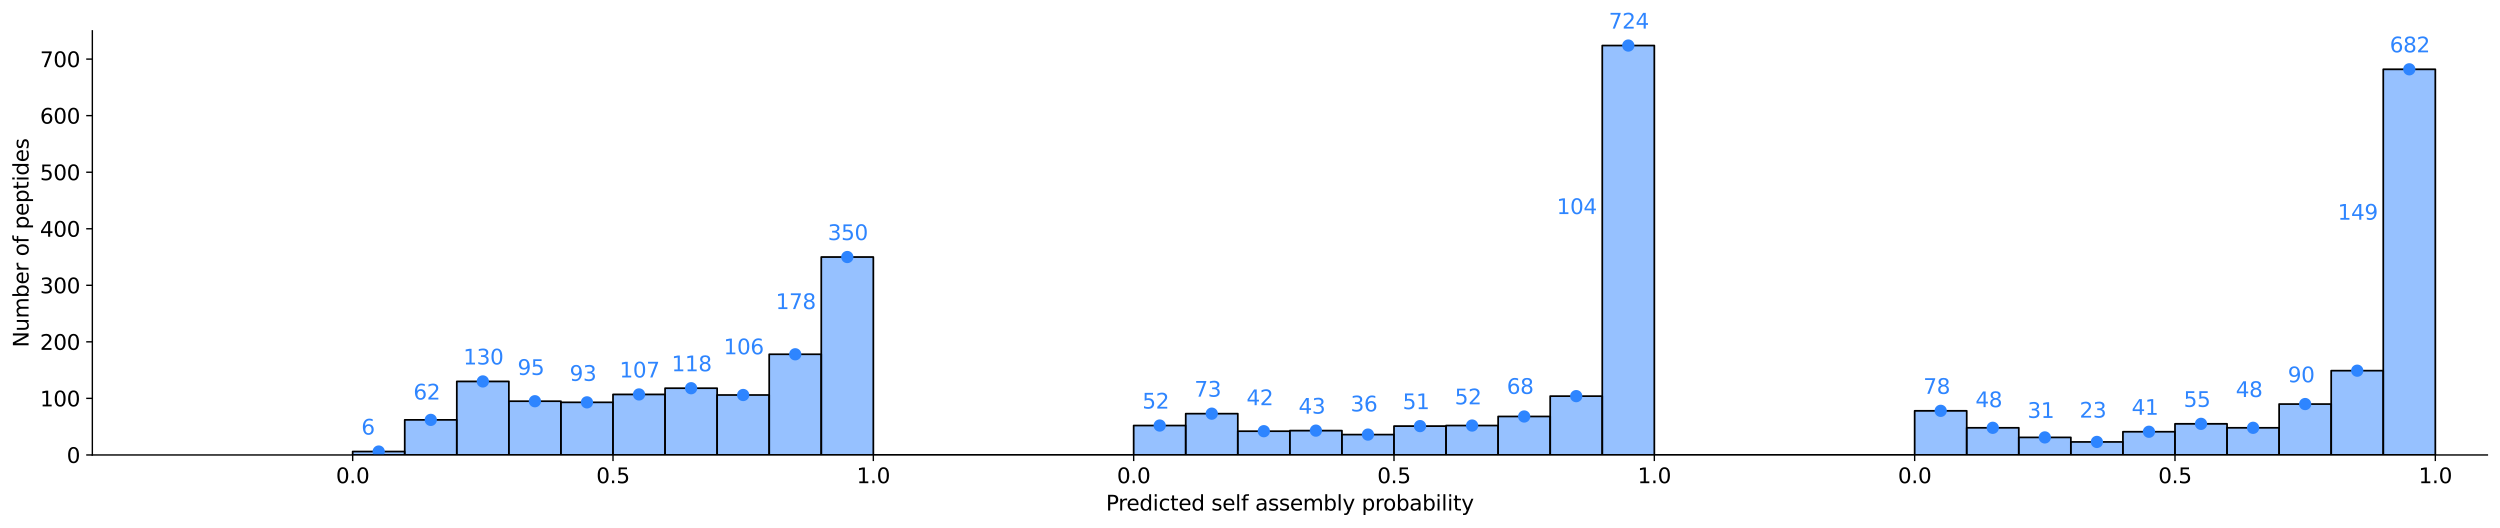 <?xml version="1.0" encoding="utf-8" standalone="no"?>
<!DOCTYPE svg PUBLIC "-//W3C//DTD SVG 1.1//EN"
  "http://www.w3.org/Graphics/SVG/1.1/DTD/svg11.dtd">
<svg xmlns:xlink="http://www.w3.org/1999/xlink" width="1427.269pt" height="301.157pt" viewBox="0 0 1427.269 301.157" xmlns="http://www.w3.org/2000/svg" version="1.1">
 <defs>
  <style type="text/css">*{stroke-linejoin: round; stroke-linecap: butt}</style>
 </defs>
 <g id="figure_1">
  <g id="patch_1">
   <path d="M 0 301.157 
L 1427.269 301.157 
L 1427.269 0 
L 0 0 
z
" style="fill: #ffffff"/>
  </g>
  <g id="axes_1">
   <g id="patch_2">
    <path d="M 52.719 259.729 
L 1420.069 259.729 
L 1420.069 17.609 
L 52.719 17.609 
z
" style="fill: #ffffff"/>
   </g>
   <g id="patch_3">
    <path d="M 201.344 259.729 
L 231.069 259.729 
L 231.069 259.729 
L 201.344 259.729 
z
" clip-path="url(#pc1482aad16)" style="fill: #2e85ff; fill-opacity: 0.5; stroke: #000000; stroke-linejoin: miter"/>
   </g>
   <g id="patch_4">
    <path d="M 231.069 259.729 
L 260.794 259.729 
L 260.794 259.729 
L 231.069 259.729 
z
" clip-path="url(#pc1482aad16)" style="fill: #2e85ff; fill-opacity: 0.5; stroke: #000000; stroke-linejoin: miter"/>
   </g>
   <g id="patch_5">
    <path d="M 260.794 259.729 
L 290.519 259.729 
L 290.519 259.729 
L 260.794 259.729 
z
" clip-path="url(#pc1482aad16)" style="fill: #2e85ff; fill-opacity: 0.5; stroke: #000000; stroke-linejoin: miter"/>
   </g>
   <g id="patch_6">
    <path d="M 290.519 259.729 
L 320.244 259.729 
L 320.244 259.729 
L 290.519 259.729 
z
" clip-path="url(#pc1482aad16)" style="fill: #2e85ff; fill-opacity: 0.5; stroke: #000000; stroke-linejoin: miter"/>
   </g>
   <g id="patch_7">
    <path d="M 320.244 259.729 
L 349.969 259.729 
L 349.969 259.729 
L 320.244 259.729 
z
" clip-path="url(#pc1482aad16)" style="fill: #2e85ff; fill-opacity: 0.5; stroke: #000000; stroke-linejoin: miter"/>
   </g>
   <g id="patch_8">
    <path d="M 349.969 259.729 
L 379.694 259.729 
L 379.694 259.729 
L 349.969 259.729 
z
" clip-path="url(#pc1482aad16)" style="fill: #2e85ff; fill-opacity: 0.5; stroke: #000000; stroke-linejoin: miter"/>
   </g>
   <g id="patch_9">
    <path d="M 379.694 259.729 
L 409.419 259.729 
L 409.419 259.729 
L 379.694 259.729 
z
" clip-path="url(#pc1482aad16)" style="fill: #2e85ff; fill-opacity: 0.5; stroke: #000000; stroke-linejoin: miter"/>
   </g>
   <g id="patch_10">
    <path d="M 409.419 259.729 
L 439.144 259.729 
L 439.144 259.729 
L 409.419 259.729 
z
" clip-path="url(#pc1482aad16)" style="fill: #2e85ff; fill-opacity: 0.5; stroke: #000000; stroke-linejoin: miter"/>
   </g>
   <g id="patch_11">
    <path d="M 439.144 259.729 
L 468.869 259.729 
L 468.869 259.729 
L 439.144 259.729 
z
" clip-path="url(#pc1482aad16)" style="fill: #2e85ff; fill-opacity: 0.5; stroke: #000000; stroke-linejoin: miter"/>
   </g>
   <g id="patch_12">
    <path d="M 468.869 259.729 
L 498.594 259.729 
L 498.594 259.729 
L 468.869 259.729 
z
" clip-path="url(#pc1482aad16)" style="fill: #2e85ff; fill-opacity: 0.5; stroke: #000000; stroke-linejoin: miter"/>
   </g>
   <g id="patch_13">
    <path d="M 498.594 259.729 
L 647.219 259.729 
L 647.219 259.729 
L 498.594 259.729 
z
" clip-path="url(#pc1482aad16)" style="fill: #2e85ff; fill-opacity: 0.5; stroke: #000000; stroke-linejoin: miter"/>
   </g>
   <g id="patch_14">
    <path d="M 647.219 259.729 
L 676.944 259.729 
L 676.944 259.729 
L 647.219 259.729 
z
" clip-path="url(#pc1482aad16)" style="fill: #2e85ff; fill-opacity: 0.5; stroke: #000000; stroke-linejoin: miter"/>
   </g>
   <g id="patch_15">
    <path d="M 676.944 259.729 
L 706.669 259.729 
L 706.669 259.729 
L 676.944 259.729 
z
" clip-path="url(#pc1482aad16)" style="fill: #2e85ff; fill-opacity: 0.5; stroke: #000000; stroke-linejoin: miter"/>
   </g>
   <g id="patch_16">
    <path d="M 706.669 259.729 
L 736.394 259.729 
L 736.394 259.729 
L 706.669 259.729 
z
" clip-path="url(#pc1482aad16)" style="fill: #2e85ff; fill-opacity: 0.5; stroke: #000000; stroke-linejoin: miter"/>
   </g>
   <g id="patch_17">
    <path d="M 736.394 259.729 
L 766.119 259.729 
L 766.119 259.729 
L 736.394 259.729 
z
" clip-path="url(#pc1482aad16)" style="fill: #2e85ff; fill-opacity: 0.5; stroke: #000000; stroke-linejoin: miter"/>
   </g>
   <g id="patch_18">
    <path d="M 766.119 259.729 
L 795.844 259.729 
L 795.844 259.729 
L 766.119 259.729 
z
" clip-path="url(#pc1482aad16)" style="fill: #2e85ff; fill-opacity: 0.5; stroke: #000000; stroke-linejoin: miter"/>
   </g>
   <g id="patch_19">
    <path d="M 795.844 259.729 
L 825.569 259.729 
L 825.569 259.729 
L 795.844 259.729 
z
" clip-path="url(#pc1482aad16)" style="fill: #2e85ff; fill-opacity: 0.5; stroke: #000000; stroke-linejoin: miter"/>
   </g>
   <g id="patch_20">
    <path d="M 825.569 259.729 
L 855.294 259.729 
L 855.294 259.729 
L 825.569 259.729 
z
" clip-path="url(#pc1482aad16)" style="fill: #2e85ff; fill-opacity: 0.5; stroke: #000000; stroke-linejoin: miter"/>
   </g>
   <g id="patch_21">
    <path d="M 855.294 259.729 
L 885.019 259.729 
L 885.019 259.729 
L 855.294 259.729 
z
" clip-path="url(#pc1482aad16)" style="fill: #2e85ff; fill-opacity: 0.5; stroke: #000000; stroke-linejoin: miter"/>
   </g>
   <g id="patch_22">
    <path d="M 885.019 259.729 
L 914.744 259.729 
L 914.744 259.729 
L 885.019 259.729 
z
" clip-path="url(#pc1482aad16)" style="fill: #2e85ff; fill-opacity: 0.5; stroke: #000000; stroke-linejoin: miter"/>
   </g>
   <g id="patch_23">
    <path d="M 914.744 259.729 
L 944.469 259.729 
L 944.469 259.729 
L 914.744 259.729 
z
" clip-path="url(#pc1482aad16)" style="fill: #2e85ff; fill-opacity: 0.5; stroke: #000000; stroke-linejoin: miter"/>
   </g>
   <g id="patch_24">
    <path d="M 944.469 259.729 
L 1093.094 259.729 
L 1093.094 259.729 
L 944.469 259.729 
z
" clip-path="url(#pc1482aad16)" style="fill: #2e85ff; fill-opacity: 0.5; stroke: #000000; stroke-linejoin: miter"/>
   </g>
   <g id="patch_25">
    <path d="M 1093.094 259.729 
L 1122.819 259.729 
L 1122.819 234.549 
L 1093.094 234.549 
z
" clip-path="url(#pc1482aad16)" style="fill: #2e85ff; fill-opacity: 0.5; stroke: #000000; stroke-linejoin: miter"/>
   </g>
   <g id="patch_26">
    <path d="M 1122.819 259.729 
L 1152.544 259.729 
L 1152.544 244.234 
L 1122.819 244.234 
z
" clip-path="url(#pc1482aad16)" style="fill: #2e85ff; fill-opacity: 0.5; stroke: #000000; stroke-linejoin: miter"/>
   </g>
   <g id="patch_27">
    <path d="M 1152.544 259.729 
L 1182.269 259.729 
L 1182.269 249.722 
L 1152.544 249.722 
z
" clip-path="url(#pc1482aad16)" style="fill: #2e85ff; fill-opacity: 0.5; stroke: #000000; stroke-linejoin: miter"/>
   </g>
   <g id="patch_28">
    <path d="M 1182.269 259.729 
L 1211.994 259.729 
L 1211.994 252.304 
L 1182.269 252.304 
z
" clip-path="url(#pc1482aad16)" style="fill: #2e85ff; fill-opacity: 0.5; stroke: #000000; stroke-linejoin: miter"/>
   </g>
   <g id="patch_29">
    <path d="M 1211.994 259.729 
L 1241.719 259.729 
L 1241.719 246.494 
L 1211.994 246.494 
z
" clip-path="url(#pc1482aad16)" style="fill: #2e85ff; fill-opacity: 0.5; stroke: #000000; stroke-linejoin: miter"/>
   </g>
   <g id="patch_30">
    <path d="M 1241.719 259.729 
L 1271.444 259.729 
L 1271.444 241.974 
L 1241.719 241.974 
z
" clip-path="url(#pc1482aad16)" style="fill: #2e85ff; fill-opacity: 0.5; stroke: #000000; stroke-linejoin: miter"/>
   </g>
   <g id="patch_31">
    <path d="M 1271.444 259.729 
L 1301.169 259.729 
L 1301.169 244.234 
L 1271.444 244.234 
z
" clip-path="url(#pc1482aad16)" style="fill: #2e85ff; fill-opacity: 0.5; stroke: #000000; stroke-linejoin: miter"/>
   </g>
   <g id="patch_32">
    <path d="M 1301.169 259.729 
L 1330.894 259.729 
L 1330.894 230.675 
L 1301.169 230.675 
z
" clip-path="url(#pc1482aad16)" style="fill: #2e85ff; fill-opacity: 0.5; stroke: #000000; stroke-linejoin: miter"/>
   </g>
   <g id="patch_33">
    <path d="M 1330.894 259.729 
L 1360.619 259.729 
L 1360.619 211.628 
L 1330.894 211.628 
z
" clip-path="url(#pc1482aad16)" style="fill: #2e85ff; fill-opacity: 0.5; stroke: #000000; stroke-linejoin: miter"/>
   </g>
   <g id="patch_34">
    <path d="M 1360.619 259.729 
L 1390.344 259.729 
L 1390.344 39.562 
L 1360.619 39.562 
z
" clip-path="url(#pc1482aad16)" style="fill: #2e85ff; fill-opacity: 0.5; stroke: #000000; stroke-linejoin: miter"/>
   </g>
   <g id="patch_35">
    <path d="M 201.344 259.729 
L 231.069 259.729 
L 231.069 259.729 
L 201.344 259.729 
z
" clip-path="url(#pc1482aad16)" style="fill: #2e85ff; fill-opacity: 0.5; stroke: #000000; stroke-linejoin: miter"/>
   </g>
   <g id="patch_36">
    <path d="M 231.069 259.729 
L 260.794 259.729 
L 260.794 259.729 
L 231.069 259.729 
z
" clip-path="url(#pc1482aad16)" style="fill: #2e85ff; fill-opacity: 0.5; stroke: #000000; stroke-linejoin: miter"/>
   </g>
   <g id="patch_37">
    <path d="M 260.794 259.729 
L 290.519 259.729 
L 290.519 259.729 
L 260.794 259.729 
z
" clip-path="url(#pc1482aad16)" style="fill: #2e85ff; fill-opacity: 0.5; stroke: #000000; stroke-linejoin: miter"/>
   </g>
   <g id="patch_38">
    <path d="M 290.519 259.729 
L 320.244 259.729 
L 320.244 259.729 
L 290.519 259.729 
z
" clip-path="url(#pc1482aad16)" style="fill: #2e85ff; fill-opacity: 0.5; stroke: #000000; stroke-linejoin: miter"/>
   </g>
   <g id="patch_39">
    <path d="M 320.244 259.729 
L 349.969 259.729 
L 349.969 259.729 
L 320.244 259.729 
z
" clip-path="url(#pc1482aad16)" style="fill: #2e85ff; fill-opacity: 0.5; stroke: #000000; stroke-linejoin: miter"/>
   </g>
   <g id="patch_40">
    <path d="M 349.969 259.729 
L 379.694 259.729 
L 379.694 259.729 
L 349.969 259.729 
z
" clip-path="url(#pc1482aad16)" style="fill: #2e85ff; fill-opacity: 0.5; stroke: #000000; stroke-linejoin: miter"/>
   </g>
   <g id="patch_41">
    <path d="M 379.694 259.729 
L 409.419 259.729 
L 409.419 259.729 
L 379.694 259.729 
z
" clip-path="url(#pc1482aad16)" style="fill: #2e85ff; fill-opacity: 0.5; stroke: #000000; stroke-linejoin: miter"/>
   </g>
   <g id="patch_42">
    <path d="M 409.419 259.729 
L 439.144 259.729 
L 439.144 259.729 
L 409.419 259.729 
z
" clip-path="url(#pc1482aad16)" style="fill: #2e85ff; fill-opacity: 0.5; stroke: #000000; stroke-linejoin: miter"/>
   </g>
   <g id="patch_43">
    <path d="M 439.144 259.729 
L 468.869 259.729 
L 468.869 259.729 
L 439.144 259.729 
z
" clip-path="url(#pc1482aad16)" style="fill: #2e85ff; fill-opacity: 0.5; stroke: #000000; stroke-linejoin: miter"/>
   </g>
   <g id="patch_44">
    <path d="M 468.869 259.729 
L 498.594 259.729 
L 498.594 259.729 
L 468.869 259.729 
z
" clip-path="url(#pc1482aad16)" style="fill: #2e85ff; fill-opacity: 0.5; stroke: #000000; stroke-linejoin: miter"/>
   </g>
   <g id="patch_45">
    <path d="M 498.594 259.729 
L 647.219 259.729 
L 647.219 259.729 
L 498.594 259.729 
z
" clip-path="url(#pc1482aad16)" style="fill: #2e85ff; fill-opacity: 0.5; stroke: #000000; stroke-linejoin: miter"/>
   </g>
   <g id="patch_46">
    <path d="M 647.219 259.729 
L 676.944 259.729 
L 676.944 242.942 
L 647.219 242.942 
z
" clip-path="url(#pc1482aad16)" style="fill: #2e85ff; fill-opacity: 0.5; stroke: #000000; stroke-linejoin: miter"/>
   </g>
   <g id="patch_47">
    <path d="M 676.944 259.729 
L 706.669 259.729 
L 706.669 236.163 
L 676.944 236.163 
z
" clip-path="url(#pc1482aad16)" style="fill: #2e85ff; fill-opacity: 0.5; stroke: #000000; stroke-linejoin: miter"/>
   </g>
   <g id="patch_48">
    <path d="M 706.669 259.729 
L 736.394 259.729 
L 736.394 246.171 
L 706.669 246.171 
z
" clip-path="url(#pc1482aad16)" style="fill: #2e85ff; fill-opacity: 0.5; stroke: #000000; stroke-linejoin: miter"/>
   </g>
   <g id="patch_49">
    <path d="M 736.394 259.729 
L 766.119 259.729 
L 766.119 245.848 
L 736.394 245.848 
z
" clip-path="url(#pc1482aad16)" style="fill: #2e85ff; fill-opacity: 0.5; stroke: #000000; stroke-linejoin: miter"/>
   </g>
   <g id="patch_50">
    <path d="M 766.119 259.729 
L 795.844 259.729 
L 795.844 248.108 
L 766.119 248.108 
z
" clip-path="url(#pc1482aad16)" style="fill: #2e85ff; fill-opacity: 0.5; stroke: #000000; stroke-linejoin: miter"/>
   </g>
   <g id="patch_51">
    <path d="M 795.844 259.729 
L 825.569 259.729 
L 825.569 243.265 
L 795.844 243.265 
z
" clip-path="url(#pc1482aad16)" style="fill: #2e85ff; fill-opacity: 0.5; stroke: #000000; stroke-linejoin: miter"/>
   </g>
   <g id="patch_52">
    <path d="M 825.569 259.729 
L 855.294 259.729 
L 855.294 242.942 
L 825.569 242.942 
z
" clip-path="url(#pc1482aad16)" style="fill: #2e85ff; fill-opacity: 0.5; stroke: #000000; stroke-linejoin: miter"/>
   </g>
   <g id="patch_53">
    <path d="M 855.294 259.729 
L 885.019 259.729 
L 885.019 237.777 
L 855.294 237.777 
z
" clip-path="url(#pc1482aad16)" style="fill: #2e85ff; fill-opacity: 0.5; stroke: #000000; stroke-linejoin: miter"/>
   </g>
   <g id="patch_54">
    <path d="M 885.019 259.729 
L 914.744 259.729 
L 914.744 226.155 
L 885.019 226.155 
z
" clip-path="url(#pc1482aad16)" style="fill: #2e85ff; fill-opacity: 0.5; stroke: #000000; stroke-linejoin: miter"/>
   </g>
   <g id="patch_55">
    <path d="M 914.744 259.729 
L 944.469 259.729 
L 944.469 26.003 
L 914.744 26.003 
z
" clip-path="url(#pc1482aad16)" style="fill: #2e85ff; fill-opacity: 0.5; stroke: #000000; stroke-linejoin: miter"/>
   </g>
   <g id="patch_56">
    <path d="M 944.469 259.729 
L 1093.094 259.729 
L 1093.094 259.729 
L 944.469 259.729 
z
" clip-path="url(#pc1482aad16)" style="fill: #2e85ff; fill-opacity: 0.5; stroke: #000000; stroke-linejoin: miter"/>
   </g>
   <g id="patch_57">
    <path d="M 1093.094 259.729 
L 1122.819 259.729 
L 1122.819 259.729 
L 1093.094 259.729 
z
" clip-path="url(#pc1482aad16)" style="fill: #2e85ff; fill-opacity: 0.5; stroke: #000000; stroke-linejoin: miter"/>
   </g>
   <g id="patch_58">
    <path d="M 1122.819 259.729 
L 1152.544 259.729 
L 1152.544 259.729 
L 1122.819 259.729 
z
" clip-path="url(#pc1482aad16)" style="fill: #2e85ff; fill-opacity: 0.5; stroke: #000000; stroke-linejoin: miter"/>
   </g>
   <g id="patch_59">
    <path d="M 1152.544 259.729 
L 1182.269 259.729 
L 1182.269 259.729 
L 1152.544 259.729 
z
" clip-path="url(#pc1482aad16)" style="fill: #2e85ff; fill-opacity: 0.5; stroke: #000000; stroke-linejoin: miter"/>
   </g>
   <g id="patch_60">
    <path d="M 1182.269 259.729 
L 1211.994 259.729 
L 1211.994 259.729 
L 1182.269 259.729 
z
" clip-path="url(#pc1482aad16)" style="fill: #2e85ff; fill-opacity: 0.5; stroke: #000000; stroke-linejoin: miter"/>
   </g>
   <g id="patch_61">
    <path d="M 1211.994 259.729 
L 1241.719 259.729 
L 1241.719 259.729 
L 1211.994 259.729 
z
" clip-path="url(#pc1482aad16)" style="fill: #2e85ff; fill-opacity: 0.5; stroke: #000000; stroke-linejoin: miter"/>
   </g>
   <g id="patch_62">
    <path d="M 1241.719 259.729 
L 1271.444 259.729 
L 1271.444 259.729 
L 1241.719 259.729 
z
" clip-path="url(#pc1482aad16)" style="fill: #2e85ff; fill-opacity: 0.5; stroke: #000000; stroke-linejoin: miter"/>
   </g>
   <g id="patch_63">
    <path d="M 1271.444 259.729 
L 1301.169 259.729 
L 1301.169 259.729 
L 1271.444 259.729 
z
" clip-path="url(#pc1482aad16)" style="fill: #2e85ff; fill-opacity: 0.5; stroke: #000000; stroke-linejoin: miter"/>
   </g>
   <g id="patch_64">
    <path d="M 1301.169 259.729 
L 1330.894 259.729 
L 1330.894 259.729 
L 1301.169 259.729 
z
" clip-path="url(#pc1482aad16)" style="fill: #2e85ff; fill-opacity: 0.5; stroke: #000000; stroke-linejoin: miter"/>
   </g>
   <g id="patch_65">
    <path d="M 1330.894 259.729 
L 1360.619 259.729 
L 1360.619 259.729 
L 1330.894 259.729 
z
" clip-path="url(#pc1482aad16)" style="fill: #2e85ff; fill-opacity: 0.5; stroke: #000000; stroke-linejoin: miter"/>
   </g>
   <g id="patch_66">
    <path d="M 1360.619 259.729 
L 1390.344 259.729 
L 1390.344 259.729 
L 1360.619 259.729 
z
" clip-path="url(#pc1482aad16)" style="fill: #2e85ff; fill-opacity: 0.5; stroke: #000000; stroke-linejoin: miter"/>
   </g>
   <g id="patch_67">
    <path d="M 201.344 259.729 
L 231.069 259.729 
L 231.069 257.792 
L 201.344 257.792 
z
" clip-path="url(#pc1482aad16)" style="fill: #2e85ff; fill-opacity: 0.5; stroke: #000000; stroke-linejoin: miter"/>
   </g>
   <g id="patch_68">
    <path d="M 231.069 259.729 
L 260.794 259.729 
L 260.794 239.714 
L 231.069 239.714 
z
" clip-path="url(#pc1482aad16)" style="fill: #2e85ff; fill-opacity: 0.5; stroke: #000000; stroke-linejoin: miter"/>
   </g>
   <g id="patch_69">
    <path d="M 260.794 259.729 
L 290.519 259.729 
L 290.519 217.762 
L 260.794 217.762 
z
" clip-path="url(#pc1482aad16)" style="fill: #2e85ff; fill-opacity: 0.5; stroke: #000000; stroke-linejoin: miter"/>
   </g>
   <g id="patch_70">
    <path d="M 290.519 259.729 
L 320.244 259.729 
L 320.244 229.061 
L 290.519 229.061 
z
" clip-path="url(#pc1482aad16)" style="fill: #2e85ff; fill-opacity: 0.5; stroke: #000000; stroke-linejoin: miter"/>
   </g>
   <g id="patch_71">
    <path d="M 320.244 259.729 
L 349.969 259.729 
L 349.969 229.707 
L 320.244 229.707 
z
" clip-path="url(#pc1482aad16)" style="fill: #2e85ff; fill-opacity: 0.5; stroke: #000000; stroke-linejoin: miter"/>
   </g>
   <g id="patch_72">
    <path d="M 349.969 259.729 
L 379.694 259.729 
L 379.694 225.187 
L 349.969 225.187 
z
" clip-path="url(#pc1482aad16)" style="fill: #2e85ff; fill-opacity: 0.5; stroke: #000000; stroke-linejoin: miter"/>
   </g>
   <g id="patch_73">
    <path d="M 379.694 259.729 
L 409.419 259.729 
L 409.419 221.636 
L 379.694 221.636 
z
" clip-path="url(#pc1482aad16)" style="fill: #2e85ff; fill-opacity: 0.5; stroke: #000000; stroke-linejoin: miter"/>
   </g>
   <g id="patch_74">
    <path d="M 409.419 259.729 
L 439.144 259.729 
L 439.144 225.51 
L 409.419 225.51 
z
" clip-path="url(#pc1482aad16)" style="fill: #2e85ff; fill-opacity: 0.5; stroke: #000000; stroke-linejoin: miter"/>
   </g>
   <g id="patch_75">
    <path d="M 439.144 259.729 
L 468.869 259.729 
L 468.869 202.266 
L 439.144 202.266 
z
" clip-path="url(#pc1482aad16)" style="fill: #2e85ff; fill-opacity: 0.5; stroke: #000000; stroke-linejoin: miter"/>
   </g>
   <g id="patch_76">
    <path d="M 468.869 259.729 
L 498.594 259.729 
L 498.594 146.74 
L 468.869 146.74 
z
" clip-path="url(#pc1482aad16)" style="fill: #2e85ff; fill-opacity: 0.5; stroke: #000000; stroke-linejoin: miter"/>
   </g>
   <g id="patch_77">
    <path d="M 498.594 259.729 
L 647.219 259.729 
L 647.219 259.729 
L 498.594 259.729 
z
" clip-path="url(#pc1482aad16)" style="fill: #2e85ff; fill-opacity: 0.5; stroke: #000000; stroke-linejoin: miter"/>
   </g>
   <g id="patch_78">
    <path d="M 647.219 259.729 
L 676.944 259.729 
L 676.944 259.729 
L 647.219 259.729 
z
" clip-path="url(#pc1482aad16)" style="fill: #2e85ff; fill-opacity: 0.5; stroke: #000000; stroke-linejoin: miter"/>
   </g>
   <g id="patch_79">
    <path d="M 676.944 259.729 
L 706.669 259.729 
L 706.669 259.729 
L 676.944 259.729 
z
" clip-path="url(#pc1482aad16)" style="fill: #2e85ff; fill-opacity: 0.5; stroke: #000000; stroke-linejoin: miter"/>
   </g>
   <g id="patch_80">
    <path d="M 706.669 259.729 
L 736.394 259.729 
L 736.394 259.729 
L 706.669 259.729 
z
" clip-path="url(#pc1482aad16)" style="fill: #2e85ff; fill-opacity: 0.5; stroke: #000000; stroke-linejoin: miter"/>
   </g>
   <g id="patch_81">
    <path d="M 736.394 259.729 
L 766.119 259.729 
L 766.119 259.729 
L 736.394 259.729 
z
" clip-path="url(#pc1482aad16)" style="fill: #2e85ff; fill-opacity: 0.5; stroke: #000000; stroke-linejoin: miter"/>
   </g>
   <g id="patch_82">
    <path d="M 766.119 259.729 
L 795.844 259.729 
L 795.844 259.729 
L 766.119 259.729 
z
" clip-path="url(#pc1482aad16)" style="fill: #2e85ff; fill-opacity: 0.5; stroke: #000000; stroke-linejoin: miter"/>
   </g>
   <g id="patch_83">
    <path d="M 795.844 259.729 
L 825.569 259.729 
L 825.569 259.729 
L 795.844 259.729 
z
" clip-path="url(#pc1482aad16)" style="fill: #2e85ff; fill-opacity: 0.5; stroke: #000000; stroke-linejoin: miter"/>
   </g>
   <g id="patch_84">
    <path d="M 825.569 259.729 
L 855.294 259.729 
L 855.294 259.729 
L 825.569 259.729 
z
" clip-path="url(#pc1482aad16)" style="fill: #2e85ff; fill-opacity: 0.5; stroke: #000000; stroke-linejoin: miter"/>
   </g>
   <g id="patch_85">
    <path d="M 855.294 259.729 
L 885.019 259.729 
L 885.019 259.729 
L 855.294 259.729 
z
" clip-path="url(#pc1482aad16)" style="fill: #2e85ff; fill-opacity: 0.5; stroke: #000000; stroke-linejoin: miter"/>
   </g>
   <g id="patch_86">
    <path d="M 885.019 259.729 
L 914.744 259.729 
L 914.744 259.729 
L 885.019 259.729 
z
" clip-path="url(#pc1482aad16)" style="fill: #2e85ff; fill-opacity: 0.5; stroke: #000000; stroke-linejoin: miter"/>
   </g>
   <g id="patch_87">
    <path d="M 914.744 259.729 
L 944.469 259.729 
L 944.469 259.729 
L 914.744 259.729 
z
" clip-path="url(#pc1482aad16)" style="fill: #2e85ff; fill-opacity: 0.5; stroke: #000000; stroke-linejoin: miter"/>
   </g>
   <g id="patch_88">
    <path d="M 944.469 259.729 
L 1093.094 259.729 
L 1093.094 259.729 
L 944.469 259.729 
z
" clip-path="url(#pc1482aad16)" style="fill: #2e85ff; fill-opacity: 0.5; stroke: #000000; stroke-linejoin: miter"/>
   </g>
   <g id="patch_89">
    <path d="M 1093.094 259.729 
L 1122.819 259.729 
L 1122.819 259.729 
L 1093.094 259.729 
z
" clip-path="url(#pc1482aad16)" style="fill: #2e85ff; fill-opacity: 0.5; stroke: #000000; stroke-linejoin: miter"/>
   </g>
   <g id="patch_90">
    <path d="M 1122.819 259.729 
L 1152.544 259.729 
L 1152.544 259.729 
L 1122.819 259.729 
z
" clip-path="url(#pc1482aad16)" style="fill: #2e85ff; fill-opacity: 0.5; stroke: #000000; stroke-linejoin: miter"/>
   </g>
   <g id="patch_91">
    <path d="M 1152.544 259.729 
L 1182.269 259.729 
L 1182.269 259.729 
L 1152.544 259.729 
z
" clip-path="url(#pc1482aad16)" style="fill: #2e85ff; fill-opacity: 0.5; stroke: #000000; stroke-linejoin: miter"/>
   </g>
   <g id="patch_92">
    <path d="M 1182.269 259.729 
L 1211.994 259.729 
L 1211.994 259.729 
L 1182.269 259.729 
z
" clip-path="url(#pc1482aad16)" style="fill: #2e85ff; fill-opacity: 0.5; stroke: #000000; stroke-linejoin: miter"/>
   </g>
   <g id="patch_93">
    <path d="M 1211.994 259.729 
L 1241.719 259.729 
L 1241.719 259.729 
L 1211.994 259.729 
z
" clip-path="url(#pc1482aad16)" style="fill: #2e85ff; fill-opacity: 0.5; stroke: #000000; stroke-linejoin: miter"/>
   </g>
   <g id="patch_94">
    <path d="M 1241.719 259.729 
L 1271.444 259.729 
L 1271.444 259.729 
L 1241.719 259.729 
z
" clip-path="url(#pc1482aad16)" style="fill: #2e85ff; fill-opacity: 0.5; stroke: #000000; stroke-linejoin: miter"/>
   </g>
   <g id="patch_95">
    <path d="M 1271.444 259.729 
L 1301.169 259.729 
L 1301.169 259.729 
L 1271.444 259.729 
z
" clip-path="url(#pc1482aad16)" style="fill: #2e85ff; fill-opacity: 0.5; stroke: #000000; stroke-linejoin: miter"/>
   </g>
   <g id="patch_96">
    <path d="M 1301.169 259.729 
L 1330.894 259.729 
L 1330.894 259.729 
L 1301.169 259.729 
z
" clip-path="url(#pc1482aad16)" style="fill: #2e85ff; fill-opacity: 0.5; stroke: #000000; stroke-linejoin: miter"/>
   </g>
   <g id="patch_97">
    <path d="M 1330.894 259.729 
L 1360.619 259.729 
L 1360.619 259.729 
L 1330.894 259.729 
z
" clip-path="url(#pc1482aad16)" style="fill: #2e85ff; fill-opacity: 0.5; stroke: #000000; stroke-linejoin: miter"/>
   </g>
   <g id="patch_98">
    <path d="M 1360.619 259.729 
L 1390.344 259.729 
L 1390.344 259.729 
L 1360.619 259.729 
z
" clip-path="url(#pc1482aad16)" style="fill: #2e85ff; fill-opacity: 0.5; stroke: #000000; stroke-linejoin: miter"/>
   </g>
   <g id="PathCollection_1">
    <defs>
     <path id="m44f73bc71f" d="M 0 3 
C 0.796 3 1.559 2.684 2.121 2.121 
C 2.684 1.559 3 0.796 3 0 
C 3 -0.796 2.684 -1.559 2.121 -2.121 
C 1.559 -2.684 0.796 -3 0 -3 
C -0.796 -3 -1.559 -2.684 -2.121 -2.121 
C -2.684 -1.559 -3 -0.796 -3 0 
C -3 0.796 -2.684 1.559 -2.121 2.121 
C -1.559 2.684 -0.796 3 0 3 
z
" style="stroke: #2e85ff"/>
    </defs>
    <g clip-path="url(#pc1482aad16)">
     <use xlink:href="#m44f73bc71f" x="216.206" y="257.792" style="fill: #2e85ff; stroke: #2e85ff"/>
     <use xlink:href="#m44f73bc71f" x="245.931" y="239.714" style="fill: #2e85ff; stroke: #2e85ff"/>
     <use xlink:href="#m44f73bc71f" x="275.656" y="217.762" style="fill: #2e85ff; stroke: #2e85ff"/>
     <use xlink:href="#m44f73bc71f" x="305.381" y="229.061" style="fill: #2e85ff; stroke: #2e85ff"/>
     <use xlink:href="#m44f73bc71f" x="335.106" y="229.707" style="fill: #2e85ff; stroke: #2e85ff"/>
     <use xlink:href="#m44f73bc71f" x="364.831" y="225.187" style="fill: #2e85ff; stroke: #2e85ff"/>
     <use xlink:href="#m44f73bc71f" x="394.556" y="221.636" style="fill: #2e85ff; stroke: #2e85ff"/>
     <use xlink:href="#m44f73bc71f" x="424.281" y="225.51" style="fill: #2e85ff; stroke: #2e85ff"/>
     <use xlink:href="#m44f73bc71f" x="454.006" y="202.266" style="fill: #2e85ff; stroke: #2e85ff"/>
     <use xlink:href="#m44f73bc71f" x="483.731" y="146.74" style="fill: #2e85ff; stroke: #2e85ff"/>
    </g>
   </g>
   <g id="PathCollection_2">
    <g clip-path="url(#pc1482aad16)">
     <use xlink:href="#m44f73bc71f" x="662.081" y="242.942" style="fill: #2e85ff; stroke: #2e85ff"/>
     <use xlink:href="#m44f73bc71f" x="691.806" y="236.163" style="fill: #2e85ff; stroke: #2e85ff"/>
     <use xlink:href="#m44f73bc71f" x="721.531" y="246.171" style="fill: #2e85ff; stroke: #2e85ff"/>
     <use xlink:href="#m44f73bc71f" x="751.256" y="245.848" style="fill: #2e85ff; stroke: #2e85ff"/>
     <use xlink:href="#m44f73bc71f" x="780.981" y="248.108" style="fill: #2e85ff; stroke: #2e85ff"/>
     <use xlink:href="#m44f73bc71f" x="810.706" y="243.265" style="fill: #2e85ff; stroke: #2e85ff"/>
     <use xlink:href="#m44f73bc71f" x="840.431" y="242.942" style="fill: #2e85ff; stroke: #2e85ff"/>
     <use xlink:href="#m44f73bc71f" x="870.156" y="237.777" style="fill: #2e85ff; stroke: #2e85ff"/>
     <use xlink:href="#m44f73bc71f" x="899.881" y="226.155" style="fill: #2e85ff; stroke: #2e85ff"/>
     <use xlink:href="#m44f73bc71f" x="929.606" y="26.003" style="fill: #2e85ff; stroke: #2e85ff"/>
    </g>
   </g>
   <g id="PathCollection_3">
    <g clip-path="url(#pc1482aad16)">
     <use xlink:href="#m44f73bc71f" x="1107.956" y="234.549" style="fill: #2e85ff; stroke: #2e85ff"/>
     <use xlink:href="#m44f73bc71f" x="1137.681" y="244.234" style="fill: #2e85ff; stroke: #2e85ff"/>
     <use xlink:href="#m44f73bc71f" x="1167.406" y="249.722" style="fill: #2e85ff; stroke: #2e85ff"/>
     <use xlink:href="#m44f73bc71f" x="1197.131" y="252.304" style="fill: #2e85ff; stroke: #2e85ff"/>
     <use xlink:href="#m44f73bc71f" x="1226.856" y="246.494" style="fill: #2e85ff; stroke: #2e85ff"/>
     <use xlink:href="#m44f73bc71f" x="1256.581" y="241.974" style="fill: #2e85ff; stroke: #2e85ff"/>
     <use xlink:href="#m44f73bc71f" x="1286.306" y="244.234" style="fill: #2e85ff; stroke: #2e85ff"/>
     <use xlink:href="#m44f73bc71f" x="1316.031" y="230.675" style="fill: #2e85ff; stroke: #2e85ff"/>
     <use xlink:href="#m44f73bc71f" x="1345.756" y="211.628" style="fill: #2e85ff; stroke: #2e85ff"/>
     <use xlink:href="#m44f73bc71f" x="1375.481" y="39.562" style="fill: #2e85ff; stroke: #2e85ff"/>
    </g>
   </g>
   <g id="matplotlib.axis_1">
    <g id="xtick_1">
     <g id="line2d_1">
      <defs>
       <path id="ma8ba136b78" d="M 0 0 
L 0 3.5 
" style="stroke: #000000; stroke-width: 0.8"/>
      </defs>
      <g>
       <use xlink:href="#ma8ba136b78" x="201.344" y="259.729" style="stroke: #000000; stroke-width: 0.8"/>
      </g>
     </g>
     <g id="text_1">
      <!-- 0.0 -->
      <g transform="translate(191.802 275.848) scale(0.12 -0.12)">
       <defs>
        <path id="DejaVuSans-30" d="M 2034 4250 
Q 1547 4250 1301 3770 
Q 1056 3291 1056 2328 
Q 1056 1369 1301 889 
Q 1547 409 2034 409 
Q 2525 409 2770 889 
Q 3016 1369 3016 2328 
Q 3016 3291 2770 3770 
Q 2525 4250 2034 4250 
z
M 2034 4750 
Q 2819 4750 3233 4129 
Q 3647 3509 3647 2328 
Q 3647 1150 3233 529 
Q 2819 -91 2034 -91 
Q 1250 -91 836 529 
Q 422 1150 422 2328 
Q 422 3509 836 4129 
Q 1250 4750 2034 4750 
z
" transform="scale(0.016)"/>
        <path id="DejaVuSans-2e" d="M 684 794 
L 1344 794 
L 1344 0 
L 684 0 
L 684 794 
z
" transform="scale(0.016)"/>
       </defs>
       <use xlink:href="#DejaVuSans-30"/>
       <use xlink:href="#DejaVuSans-2e" x="63.623"/>
       <use xlink:href="#DejaVuSans-30" x="95.41"/>
      </g>
     </g>
    </g>
    <g id="xtick_2">
     <g id="line2d_2">
      <g>
       <use xlink:href="#ma8ba136b78" x="349.969" y="259.729" style="stroke: #000000; stroke-width: 0.8"/>
      </g>
     </g>
     <g id="text_2">
      <!-- 0.5 -->
      <g transform="translate(340.427 275.848) scale(0.12 -0.12)">
       <defs>
        <path id="DejaVuSans-35" d="M 691 4666 
L 3169 4666 
L 3169 4134 
L 1269 4134 
L 1269 2991 
Q 1406 3038 1543 3061 
Q 1681 3084 1819 3084 
Q 2600 3084 3056 2656 
Q 3513 2228 3513 1497 
Q 3513 744 3044 326 
Q 2575 -91 1722 -91 
Q 1428 -91 1123 -41 
Q 819 9 494 109 
L 494 744 
Q 775 591 1075 516 
Q 1375 441 1709 441 
Q 2250 441 2565 725 
Q 2881 1009 2881 1497 
Q 2881 1984 2565 2268 
Q 2250 2553 1709 2553 
Q 1456 2553 1204 2497 
Q 953 2441 691 2322 
L 691 4666 
z
" transform="scale(0.016)"/>
       </defs>
       <use xlink:href="#DejaVuSans-30"/>
       <use xlink:href="#DejaVuSans-2e" x="63.623"/>
       <use xlink:href="#DejaVuSans-35" x="95.41"/>
      </g>
     </g>
    </g>
    <g id="xtick_3">
     <g id="line2d_3">
      <g>
       <use xlink:href="#ma8ba136b78" x="498.594" y="259.729" style="stroke: #000000; stroke-width: 0.8"/>
      </g>
     </g>
     <g id="text_3">
      <!-- 1.0 -->
      <g transform="translate(489.052 275.848) scale(0.12 -0.12)">
       <defs>
        <path id="DejaVuSans-31" d="M 794 531 
L 1825 531 
L 1825 4091 
L 703 3866 
L 703 4441 
L 1819 4666 
L 2450 4666 
L 2450 531 
L 3481 531 
L 3481 0 
L 794 0 
L 794 531 
z
" transform="scale(0.016)"/>
       </defs>
       <use xlink:href="#DejaVuSans-31"/>
       <use xlink:href="#DejaVuSans-2e" x="63.623"/>
       <use xlink:href="#DejaVuSans-30" x="95.41"/>
      </g>
     </g>
    </g>
    <g id="xtick_4">
     <g id="line2d_4">
      <g>
       <use xlink:href="#ma8ba136b78" x="647.219" y="259.729" style="stroke: #000000; stroke-width: 0.8"/>
      </g>
     </g>
     <g id="text_4">
      <!-- 0.0 -->
      <g transform="translate(637.677 275.848) scale(0.12 -0.12)">
       <use xlink:href="#DejaVuSans-30"/>
       <use xlink:href="#DejaVuSans-2e" x="63.623"/>
       <use xlink:href="#DejaVuSans-30" x="95.41"/>
      </g>
     </g>
    </g>
    <g id="xtick_5">
     <g id="line2d_5">
      <g>
       <use xlink:href="#ma8ba136b78" x="795.844" y="259.729" style="stroke: #000000; stroke-width: 0.8"/>
      </g>
     </g>
     <g id="text_5">
      <!-- 0.5 -->
      <g transform="translate(786.302 275.848) scale(0.12 -0.12)">
       <use xlink:href="#DejaVuSans-30"/>
       <use xlink:href="#DejaVuSans-2e" x="63.623"/>
       <use xlink:href="#DejaVuSans-35" x="95.41"/>
      </g>
     </g>
    </g>
    <g id="xtick_6">
     <g id="line2d_6">
      <g>
       <use xlink:href="#ma8ba136b78" x="944.469" y="259.729" style="stroke: #000000; stroke-width: 0.8"/>
      </g>
     </g>
     <g id="text_6">
      <!-- 1.0 -->
      <g transform="translate(934.927 275.848) scale(0.12 -0.12)">
       <use xlink:href="#DejaVuSans-31"/>
       <use xlink:href="#DejaVuSans-2e" x="63.623"/>
       <use xlink:href="#DejaVuSans-30" x="95.41"/>
      </g>
     </g>
    </g>
    <g id="xtick_7">
     <g id="line2d_7">
      <g>
       <use xlink:href="#ma8ba136b78" x="1093.094" y="259.729" style="stroke: #000000; stroke-width: 0.8"/>
      </g>
     </g>
     <g id="text_7">
      <!-- 0.0 -->
      <g transform="translate(1083.552 275.848) scale(0.12 -0.12)">
       <use xlink:href="#DejaVuSans-30"/>
       <use xlink:href="#DejaVuSans-2e" x="63.623"/>
       <use xlink:href="#DejaVuSans-30" x="95.41"/>
      </g>
     </g>
    </g>
    <g id="xtick_8">
     <g id="line2d_8">
      <g>
       <use xlink:href="#ma8ba136b78" x="1241.719" y="259.729" style="stroke: #000000; stroke-width: 0.8"/>
      </g>
     </g>
     <g id="text_8">
      <!-- 0.5 -->
      <g transform="translate(1232.177 275.848) scale(0.12 -0.12)">
       <use xlink:href="#DejaVuSans-30"/>
       <use xlink:href="#DejaVuSans-2e" x="63.623"/>
       <use xlink:href="#DejaVuSans-35" x="95.41"/>
      </g>
     </g>
    </g>
    <g id="xtick_9">
     <g id="line2d_9">
      <g>
       <use xlink:href="#ma8ba136b78" x="1390.344" y="259.729" style="stroke: #000000; stroke-width: 0.8"/>
      </g>
     </g>
     <g id="text_9">
      <!-- 1.0 -->
      <g transform="translate(1380.802 275.848) scale(0.12 -0.12)">
       <use xlink:href="#DejaVuSans-31"/>
       <use xlink:href="#DejaVuSans-2e" x="63.623"/>
       <use xlink:href="#DejaVuSans-30" x="95.41"/>
      </g>
     </g>
    </g>
    <g id="text_10">
     <!-- Predicted self assembly probability -->
     <g transform="translate(631.41 291.461) scale(0.12 -0.12)">
      <defs>
       <path id="DejaVuSans-50" d="M 1259 4147 
L 1259 2394 
L 2053 2394 
Q 2494 2394 2734 2622 
Q 2975 2850 2975 3272 
Q 2975 3691 2734 3919 
Q 2494 4147 2053 4147 
L 1259 4147 
z
M 628 4666 
L 2053 4666 
Q 2838 4666 3239 4311 
Q 3641 3956 3641 3272 
Q 3641 2581 3239 2228 
Q 2838 1875 2053 1875 
L 1259 1875 
L 1259 0 
L 628 0 
L 628 4666 
z
" transform="scale(0.016)"/>
       <path id="DejaVuSans-72" d="M 2631 2963 
Q 2534 3019 2420 3045 
Q 2306 3072 2169 3072 
Q 1681 3072 1420 2755 
Q 1159 2438 1159 1844 
L 1159 0 
L 581 0 
L 581 3500 
L 1159 3500 
L 1159 2956 
Q 1341 3275 1631 3429 
Q 1922 3584 2338 3584 
Q 2397 3584 2469 3576 
Q 2541 3569 2628 3553 
L 2631 2963 
z
" transform="scale(0.016)"/>
       <path id="DejaVuSans-65" d="M 3597 1894 
L 3597 1613 
L 953 1613 
Q 991 1019 1311 708 
Q 1631 397 2203 397 
Q 2534 397 2845 478 
Q 3156 559 3463 722 
L 3463 178 
Q 3153 47 2828 -22 
Q 2503 -91 2169 -91 
Q 1331 -91 842 396 
Q 353 884 353 1716 
Q 353 2575 817 3079 
Q 1281 3584 2069 3584 
Q 2775 3584 3186 3129 
Q 3597 2675 3597 1894 
z
M 3022 2063 
Q 3016 2534 2758 2815 
Q 2500 3097 2075 3097 
Q 1594 3097 1305 2825 
Q 1016 2553 972 2059 
L 3022 2063 
z
" transform="scale(0.016)"/>
       <path id="DejaVuSans-64" d="M 2906 2969 
L 2906 4863 
L 3481 4863 
L 3481 0 
L 2906 0 
L 2906 525 
Q 2725 213 2448 61 
Q 2172 -91 1784 -91 
Q 1150 -91 751 415 
Q 353 922 353 1747 
Q 353 2572 751 3078 
Q 1150 3584 1784 3584 
Q 2172 3584 2448 3432 
Q 2725 3281 2906 2969 
z
M 947 1747 
Q 947 1113 1208 752 
Q 1469 391 1925 391 
Q 2381 391 2643 752 
Q 2906 1113 2906 1747 
Q 2906 2381 2643 2742 
Q 2381 3103 1925 3103 
Q 1469 3103 1208 2742 
Q 947 2381 947 1747 
z
" transform="scale(0.016)"/>
       <path id="DejaVuSans-69" d="M 603 3500 
L 1178 3500 
L 1178 0 
L 603 0 
L 603 3500 
z
M 603 4863 
L 1178 4863 
L 1178 4134 
L 603 4134 
L 603 4863 
z
" transform="scale(0.016)"/>
       <path id="DejaVuSans-63" d="M 3122 3366 
L 3122 2828 
Q 2878 2963 2633 3030 
Q 2388 3097 2138 3097 
Q 1578 3097 1268 2742 
Q 959 2388 959 1747 
Q 959 1106 1268 751 
Q 1578 397 2138 397 
Q 2388 397 2633 464 
Q 2878 531 3122 666 
L 3122 134 
Q 2881 22 2623 -34 
Q 2366 -91 2075 -91 
Q 1284 -91 818 406 
Q 353 903 353 1747 
Q 353 2603 823 3093 
Q 1294 3584 2113 3584 
Q 2378 3584 2631 3529 
Q 2884 3475 3122 3366 
z
" transform="scale(0.016)"/>
       <path id="DejaVuSans-74" d="M 1172 4494 
L 1172 3500 
L 2356 3500 
L 2356 3053 
L 1172 3053 
L 1172 1153 
Q 1172 725 1289 603 
Q 1406 481 1766 481 
L 2356 481 
L 2356 0 
L 1766 0 
Q 1100 0 847 248 
Q 594 497 594 1153 
L 594 3053 
L 172 3053 
L 172 3500 
L 594 3500 
L 594 4494 
L 1172 4494 
z
" transform="scale(0.016)"/>
       <path id="DejaVuSans-20" transform="scale(0.016)"/>
       <path id="DejaVuSans-73" d="M 2834 3397 
L 2834 2853 
Q 2591 2978 2328 3040 
Q 2066 3103 1784 3103 
Q 1356 3103 1142 2972 
Q 928 2841 928 2578 
Q 928 2378 1081 2264 
Q 1234 2150 1697 2047 
L 1894 2003 
Q 2506 1872 2764 1633 
Q 3022 1394 3022 966 
Q 3022 478 2636 193 
Q 2250 -91 1575 -91 
Q 1294 -91 989 -36 
Q 684 19 347 128 
L 347 722 
Q 666 556 975 473 
Q 1284 391 1588 391 
Q 1994 391 2212 530 
Q 2431 669 2431 922 
Q 2431 1156 2273 1281 
Q 2116 1406 1581 1522 
L 1381 1569 
Q 847 1681 609 1914 
Q 372 2147 372 2553 
Q 372 3047 722 3315 
Q 1072 3584 1716 3584 
Q 2034 3584 2315 3537 
Q 2597 3491 2834 3397 
z
" transform="scale(0.016)"/>
       <path id="DejaVuSans-6c" d="M 603 4863 
L 1178 4863 
L 1178 0 
L 603 0 
L 603 4863 
z
" transform="scale(0.016)"/>
       <path id="DejaVuSans-66" d="M 2375 4863 
L 2375 4384 
L 1825 4384 
Q 1516 4384 1395 4259 
Q 1275 4134 1275 3809 
L 1275 3500 
L 2222 3500 
L 2222 3053 
L 1275 3053 
L 1275 0 
L 697 0 
L 697 3053 
L 147 3053 
L 147 3500 
L 697 3500 
L 697 3744 
Q 697 4328 969 4595 
Q 1241 4863 1831 4863 
L 2375 4863 
z
" transform="scale(0.016)"/>
       <path id="DejaVuSans-61" d="M 2194 1759 
Q 1497 1759 1228 1600 
Q 959 1441 959 1056 
Q 959 750 1161 570 
Q 1363 391 1709 391 
Q 2188 391 2477 730 
Q 2766 1069 2766 1631 
L 2766 1759 
L 2194 1759 
z
M 3341 1997 
L 3341 0 
L 2766 0 
L 2766 531 
Q 2569 213 2275 61 
Q 1981 -91 1556 -91 
Q 1019 -91 701 211 
Q 384 513 384 1019 
Q 384 1609 779 1909 
Q 1175 2209 1959 2209 
L 2766 2209 
L 2766 2266 
Q 2766 2663 2505 2880 
Q 2244 3097 1772 3097 
Q 1472 3097 1187 3025 
Q 903 2953 641 2809 
L 641 3341 
Q 956 3463 1253 3523 
Q 1550 3584 1831 3584 
Q 2591 3584 2966 3190 
Q 3341 2797 3341 1997 
z
" transform="scale(0.016)"/>
       <path id="DejaVuSans-6d" d="M 3328 2828 
Q 3544 3216 3844 3400 
Q 4144 3584 4550 3584 
Q 5097 3584 5394 3201 
Q 5691 2819 5691 2113 
L 5691 0 
L 5113 0 
L 5113 2094 
Q 5113 2597 4934 2840 
Q 4756 3084 4391 3084 
Q 3944 3084 3684 2787 
Q 3425 2491 3425 1978 
L 3425 0 
L 2847 0 
L 2847 2094 
Q 2847 2600 2669 2842 
Q 2491 3084 2119 3084 
Q 1678 3084 1418 2786 
Q 1159 2488 1159 1978 
L 1159 0 
L 581 0 
L 581 3500 
L 1159 3500 
L 1159 2956 
Q 1356 3278 1631 3431 
Q 1906 3584 2284 3584 
Q 2666 3584 2933 3390 
Q 3200 3197 3328 2828 
z
" transform="scale(0.016)"/>
       <path id="DejaVuSans-62" d="M 3116 1747 
Q 3116 2381 2855 2742 
Q 2594 3103 2138 3103 
Q 1681 3103 1420 2742 
Q 1159 2381 1159 1747 
Q 1159 1113 1420 752 
Q 1681 391 2138 391 
Q 2594 391 2855 752 
Q 3116 1113 3116 1747 
z
M 1159 2969 
Q 1341 3281 1617 3432 
Q 1894 3584 2278 3584 
Q 2916 3584 3314 3078 
Q 3713 2572 3713 1747 
Q 3713 922 3314 415 
Q 2916 -91 2278 -91 
Q 1894 -91 1617 61 
Q 1341 213 1159 525 
L 1159 0 
L 581 0 
L 581 4863 
L 1159 4863 
L 1159 2969 
z
" transform="scale(0.016)"/>
       <path id="DejaVuSans-79" d="M 2059 -325 
Q 1816 -950 1584 -1140 
Q 1353 -1331 966 -1331 
L 506 -1331 
L 506 -850 
L 844 -850 
Q 1081 -850 1212 -737 
Q 1344 -625 1503 -206 
L 1606 56 
L 191 3500 
L 800 3500 
L 1894 763 
L 2988 3500 
L 3597 3500 
L 2059 -325 
z
" transform="scale(0.016)"/>
       <path id="DejaVuSans-70" d="M 1159 525 
L 1159 -1331 
L 581 -1331 
L 581 3500 
L 1159 3500 
L 1159 2969 
Q 1341 3281 1617 3432 
Q 1894 3584 2278 3584 
Q 2916 3584 3314 3078 
Q 3713 2572 3713 1747 
Q 3713 922 3314 415 
Q 2916 -91 2278 -91 
Q 1894 -91 1617 61 
Q 1341 213 1159 525 
z
M 3116 1747 
Q 3116 2381 2855 2742 
Q 2594 3103 2138 3103 
Q 1681 3103 1420 2742 
Q 1159 2381 1159 1747 
Q 1159 1113 1420 752 
Q 1681 391 2138 391 
Q 2594 391 2855 752 
Q 3116 1113 3116 1747 
z
" transform="scale(0.016)"/>
       <path id="DejaVuSans-6f" d="M 1959 3097 
Q 1497 3097 1228 2736 
Q 959 2375 959 1747 
Q 959 1119 1226 758 
Q 1494 397 1959 397 
Q 2419 397 2687 759 
Q 2956 1122 2956 1747 
Q 2956 2369 2687 2733 
Q 2419 3097 1959 3097 
z
M 1959 3584 
Q 2709 3584 3137 3096 
Q 3566 2609 3566 1747 
Q 3566 888 3137 398 
Q 2709 -91 1959 -91 
Q 1206 -91 779 398 
Q 353 888 353 1747 
Q 353 2609 779 3096 
Q 1206 3584 1959 3584 
z
" transform="scale(0.016)"/>
      </defs>
      <use xlink:href="#DejaVuSans-50"/>
      <use xlink:href="#DejaVuSans-72" x="58.553"/>
      <use xlink:href="#DejaVuSans-65" x="97.416"/>
      <use xlink:href="#DejaVuSans-64" x="158.939"/>
      <use xlink:href="#DejaVuSans-69" x="222.416"/>
      <use xlink:href="#DejaVuSans-63" x="250.199"/>
      <use xlink:href="#DejaVuSans-74" x="305.18"/>
      <use xlink:href="#DejaVuSans-65" x="344.389"/>
      <use xlink:href="#DejaVuSans-64" x="405.912"/>
      <use xlink:href="#DejaVuSans-20" x="469.389"/>
      <use xlink:href="#DejaVuSans-73" x="501.176"/>
      <use xlink:href="#DejaVuSans-65" x="553.275"/>
      <use xlink:href="#DejaVuSans-6c" x="614.799"/>
      <use xlink:href="#DejaVuSans-66" x="642.582"/>
      <use xlink:href="#DejaVuSans-20" x="677.787"/>
      <use xlink:href="#DejaVuSans-61" x="709.574"/>
      <use xlink:href="#DejaVuSans-73" x="770.854"/>
      <use xlink:href="#DejaVuSans-73" x="822.953"/>
      <use xlink:href="#DejaVuSans-65" x="875.053"/>
      <use xlink:href="#DejaVuSans-6d" x="936.576"/>
      <use xlink:href="#DejaVuSans-62" x="1033.988"/>
      <use xlink:href="#DejaVuSans-6c" x="1097.465"/>
      <use xlink:href="#DejaVuSans-79" x="1125.248"/>
      <use xlink:href="#DejaVuSans-20" x="1184.428"/>
      <use xlink:href="#DejaVuSans-70" x="1216.215"/>
      <use xlink:href="#DejaVuSans-72" x="1279.691"/>
      <use xlink:href="#DejaVuSans-6f" x="1318.555"/>
      <use xlink:href="#DejaVuSans-62" x="1379.736"/>
      <use xlink:href="#DejaVuSans-61" x="1443.213"/>
      <use xlink:href="#DejaVuSans-62" x="1504.492"/>
      <use xlink:href="#DejaVuSans-69" x="1567.969"/>
      <use xlink:href="#DejaVuSans-6c" x="1595.752"/>
      <use xlink:href="#DejaVuSans-69" x="1623.535"/>
      <use xlink:href="#DejaVuSans-74" x="1651.318"/>
      <use xlink:href="#DejaVuSans-79" x="1690.527"/>
     </g>
    </g>
   </g>
   <g id="matplotlib.axis_2">
    <g id="ytick_1">
     <g id="line2d_10">
      <defs>
       <path id="md405c6d988" d="M 0 0 
L -3.5 0 
" style="stroke: #000000; stroke-width: 0.8"/>
      </defs>
      <g>
       <use xlink:href="#md405c6d988" x="52.719" y="259.729" style="stroke: #000000; stroke-width: 0.8"/>
      </g>
     </g>
     <g id="text_11">
      <!-- 0 -->
      <g transform="translate(38.084 264.288) scale(0.12 -0.12)">
       <use xlink:href="#DejaVuSans-30"/>
      </g>
     </g>
    </g>
    <g id="ytick_2">
     <g id="line2d_11">
      <g>
       <use xlink:href="#md405c6d988" x="52.719" y="227.447" style="stroke: #000000; stroke-width: 0.8"/>
      </g>
     </g>
     <g id="text_12">
      <!-- 100 -->
      <g transform="translate(22.814 232.006) scale(0.12 -0.12)">
       <use xlink:href="#DejaVuSans-31"/>
       <use xlink:href="#DejaVuSans-30" x="63.623"/>
       <use xlink:href="#DejaVuSans-30" x="127.246"/>
      </g>
     </g>
    </g>
    <g id="ytick_3">
     <g id="line2d_12">
      <g>
       <use xlink:href="#md405c6d988" x="52.719" y="195.164" style="stroke: #000000; stroke-width: 0.8"/>
      </g>
     </g>
     <g id="text_13">
      <!-- 200 -->
      <g transform="translate(22.814 199.723) scale(0.12 -0.12)">
       <defs>
        <path id="DejaVuSans-32" d="M 1228 531 
L 3431 531 
L 3431 0 
L 469 0 
L 469 531 
Q 828 903 1448 1529 
Q 2069 2156 2228 2338 
Q 2531 2678 2651 2914 
Q 2772 3150 2772 3378 
Q 2772 3750 2511 3984 
Q 2250 4219 1831 4219 
Q 1534 4219 1204 4116 
Q 875 4013 500 3803 
L 500 4441 
Q 881 4594 1212 4672 
Q 1544 4750 1819 4750 
Q 2544 4750 2975 4387 
Q 3406 4025 3406 3419 
Q 3406 3131 3298 2873 
Q 3191 2616 2906 2266 
Q 2828 2175 2409 1742 
Q 1991 1309 1228 531 
z
" transform="scale(0.016)"/>
       </defs>
       <use xlink:href="#DejaVuSans-32"/>
       <use xlink:href="#DejaVuSans-30" x="63.623"/>
       <use xlink:href="#DejaVuSans-30" x="127.246"/>
      </g>
     </g>
    </g>
    <g id="ytick_4">
     <g id="line2d_13">
      <g>
       <use xlink:href="#md405c6d988" x="52.719" y="162.881" style="stroke: #000000; stroke-width: 0.8"/>
      </g>
     </g>
     <g id="text_14">
      <!-- 300 -->
      <g transform="translate(22.814 167.44) scale(0.12 -0.12)">
       <defs>
        <path id="DejaVuSans-33" d="M 2597 2516 
Q 3050 2419 3304 2112 
Q 3559 1806 3559 1356 
Q 3559 666 3084 287 
Q 2609 -91 1734 -91 
Q 1441 -91 1130 -33 
Q 819 25 488 141 
L 488 750 
Q 750 597 1062 519 
Q 1375 441 1716 441 
Q 2309 441 2620 675 
Q 2931 909 2931 1356 
Q 2931 1769 2642 2001 
Q 2353 2234 1838 2234 
L 1294 2234 
L 1294 2753 
L 1863 2753 
Q 2328 2753 2575 2939 
Q 2822 3125 2822 3475 
Q 2822 3834 2567 4026 
Q 2313 4219 1838 4219 
Q 1578 4219 1281 4162 
Q 984 4106 628 3988 
L 628 4550 
Q 988 4650 1302 4700 
Q 1616 4750 1894 4750 
Q 2613 4750 3031 4423 
Q 3450 4097 3450 3541 
Q 3450 3153 3228 2886 
Q 3006 2619 2597 2516 
z
" transform="scale(0.016)"/>
       </defs>
       <use xlink:href="#DejaVuSans-33"/>
       <use xlink:href="#DejaVuSans-30" x="63.623"/>
       <use xlink:href="#DejaVuSans-30" x="127.246"/>
      </g>
     </g>
    </g>
    <g id="ytick_5">
     <g id="line2d_14">
      <g>
       <use xlink:href="#md405c6d988" x="52.719" y="130.599" style="stroke: #000000; stroke-width: 0.8"/>
      </g>
     </g>
     <g id="text_15">
      <!-- 400 -->
      <g transform="translate(22.814 135.158) scale(0.12 -0.12)">
       <defs>
        <path id="DejaVuSans-34" d="M 2419 4116 
L 825 1625 
L 2419 1625 
L 2419 4116 
z
M 2253 4666 
L 3047 4666 
L 3047 1625 
L 3713 1625 
L 3713 1100 
L 3047 1100 
L 3047 0 
L 2419 0 
L 2419 1100 
L 313 1100 
L 313 1709 
L 2253 4666 
z
" transform="scale(0.016)"/>
       </defs>
       <use xlink:href="#DejaVuSans-34"/>
       <use xlink:href="#DejaVuSans-30" x="63.623"/>
       <use xlink:href="#DejaVuSans-30" x="127.246"/>
      </g>
     </g>
    </g>
    <g id="ytick_6">
     <g id="line2d_15">
      <g>
       <use xlink:href="#md405c6d988" x="52.719" y="98.316" style="stroke: #000000; stroke-width: 0.8"/>
      </g>
     </g>
     <g id="text_16">
      <!-- 500 -->
      <g transform="translate(22.814 102.875) scale(0.12 -0.12)">
       <use xlink:href="#DejaVuSans-35"/>
       <use xlink:href="#DejaVuSans-30" x="63.623"/>
       <use xlink:href="#DejaVuSans-30" x="127.246"/>
      </g>
     </g>
    </g>
    <g id="ytick_7">
     <g id="line2d_16">
      <g>
       <use xlink:href="#md405c6d988" x="52.719" y="66.033" style="stroke: #000000; stroke-width: 0.8"/>
      </g>
     </g>
     <g id="text_17">
      <!-- 600 -->
      <g transform="translate(22.814 70.592) scale(0.12 -0.12)">
       <defs>
        <path id="DejaVuSans-36" d="M 2113 2584 
Q 1688 2584 1439 2293 
Q 1191 2003 1191 1497 
Q 1191 994 1439 701 
Q 1688 409 2113 409 
Q 2538 409 2786 701 
Q 3034 994 3034 1497 
Q 3034 2003 2786 2293 
Q 2538 2584 2113 2584 
z
M 3366 4563 
L 3366 3988 
Q 3128 4100 2886 4159 
Q 2644 4219 2406 4219 
Q 1781 4219 1451 3797 
Q 1122 3375 1075 2522 
Q 1259 2794 1537 2939 
Q 1816 3084 2150 3084 
Q 2853 3084 3261 2657 
Q 3669 2231 3669 1497 
Q 3669 778 3244 343 
Q 2819 -91 2113 -91 
Q 1303 -91 875 529 
Q 447 1150 447 2328 
Q 447 3434 972 4092 
Q 1497 4750 2381 4750 
Q 2619 4750 2861 4703 
Q 3103 4656 3366 4563 
z
" transform="scale(0.016)"/>
       </defs>
       <use xlink:href="#DejaVuSans-36"/>
       <use xlink:href="#DejaVuSans-30" x="63.623"/>
       <use xlink:href="#DejaVuSans-30" x="127.246"/>
      </g>
     </g>
    </g>
    <g id="ytick_8">
     <g id="line2d_17">
      <g>
       <use xlink:href="#md405c6d988" x="52.719" y="33.751" style="stroke: #000000; stroke-width: 0.8"/>
      </g>
     </g>
     <g id="text_18">
      <!-- 700 -->
      <g transform="translate(22.814 38.31) scale(0.12 -0.12)">
       <defs>
        <path id="DejaVuSans-37" d="M 525 4666 
L 3525 4666 
L 3525 4397 
L 1831 0 
L 1172 0 
L 2766 4134 
L 525 4134 
L 525 4666 
z
" transform="scale(0.016)"/>
       </defs>
       <use xlink:href="#DejaVuSans-37"/>
       <use xlink:href="#DejaVuSans-30" x="63.623"/>
       <use xlink:href="#DejaVuSans-30" x="127.246"/>
      </g>
     </g>
    </g>
    <g id="text_19">
     <!-- Number of peptides -->
     <g transform="translate(16.318 198.325) rotate(-90) scale(0.12 -0.12)">
      <defs>
       <path id="DejaVuSans-4e" d="M 628 4666 
L 1478 4666 
L 3547 763 
L 3547 4666 
L 4159 4666 
L 4159 0 
L 3309 0 
L 1241 3903 
L 1241 0 
L 628 0 
L 628 4666 
z
" transform="scale(0.016)"/>
       <path id="DejaVuSans-75" d="M 544 1381 
L 544 3500 
L 1119 3500 
L 1119 1403 
Q 1119 906 1312 657 
Q 1506 409 1894 409 
Q 2359 409 2629 706 
Q 2900 1003 2900 1516 
L 2900 3500 
L 3475 3500 
L 3475 0 
L 2900 0 
L 2900 538 
Q 2691 219 2414 64 
Q 2138 -91 1772 -91 
Q 1169 -91 856 284 
Q 544 659 544 1381 
z
M 1991 3584 
L 1991 3584 
z
" transform="scale(0.016)"/>
      </defs>
      <use xlink:href="#DejaVuSans-4e"/>
      <use xlink:href="#DejaVuSans-75" x="74.805"/>
      <use xlink:href="#DejaVuSans-6d" x="138.184"/>
      <use xlink:href="#DejaVuSans-62" x="235.596"/>
      <use xlink:href="#DejaVuSans-65" x="299.072"/>
      <use xlink:href="#DejaVuSans-72" x="360.596"/>
      <use xlink:href="#DejaVuSans-20" x="401.709"/>
      <use xlink:href="#DejaVuSans-6f" x="433.496"/>
      <use xlink:href="#DejaVuSans-66" x="494.678"/>
      <use xlink:href="#DejaVuSans-20" x="529.883"/>
      <use xlink:href="#DejaVuSans-70" x="561.67"/>
      <use xlink:href="#DejaVuSans-65" x="625.146"/>
      <use xlink:href="#DejaVuSans-70" x="686.67"/>
      <use xlink:href="#DejaVuSans-74" x="750.146"/>
      <use xlink:href="#DejaVuSans-69" x="789.355"/>
      <use xlink:href="#DejaVuSans-64" x="817.139"/>
      <use xlink:href="#DejaVuSans-65" x="880.615"/>
      <use xlink:href="#DejaVuSans-73" x="942.139"/>
     </g>
    </g>
   </g>
   <g id="patch_99">
    <path d="M 52.719 259.729 
L 52.719 17.609 
" style="fill: none; stroke: #000000; stroke-width: 0.8; stroke-linejoin: miter; stroke-linecap: square"/>
   </g>
   <g id="patch_100">
    <path d="M 52.719 259.729 
L 1420.069 259.729 
" style="fill: none; stroke: #000000; stroke-width: 0.8; stroke-linejoin: miter; stroke-linecap: square"/>
   </g>
   <g id="text_20">
    <!-- 6 -->
    <g style="fill: #2e85ff" transform="translate(206.298 248.108) scale(0.12 -0.12)">
     <use xlink:href="#DejaVuSans-36"/>
    </g>
   </g>
   <g id="text_21">
    <!-- 62 -->
    <g style="fill: #2e85ff" transform="translate(236.023 228.092) scale(0.12 -0.12)">
     <use xlink:href="#DejaVuSans-36"/>
     <use xlink:href="#DejaVuSans-32" x="63.623"/>
    </g>
   </g>
   <g id="text_22">
    <!-- 130 -->
    <g style="fill: #2e85ff" transform="translate(264.509 208.077) scale(0.12 -0.12)">
     <use xlink:href="#DejaVuSans-31"/>
     <use xlink:href="#DejaVuSans-33" x="63.623"/>
     <use xlink:href="#DejaVuSans-30" x="127.246"/>
    </g>
   </g>
   <g id="text_23">
    <!-- 95 -->
    <g style="fill: #2e85ff" transform="translate(295.473 214.049) scale(0.12 -0.12)">
     <defs>
      <path id="DejaVuSans-39" d="M 703 97 
L 703 672 
Q 941 559 1184 500 
Q 1428 441 1663 441 
Q 2288 441 2617 861 
Q 2947 1281 2994 2138 
Q 2813 1869 2534 1725 
Q 2256 1581 1919 1581 
Q 1219 1581 811 2004 
Q 403 2428 403 3163 
Q 403 3881 828 4315 
Q 1253 4750 1959 4750 
Q 2769 4750 3195 4129 
Q 3622 3509 3622 2328 
Q 3622 1225 3098 567 
Q 2575 -91 1691 -91 
Q 1453 -91 1209 -44 
Q 966 3 703 97 
z
M 1959 2075 
Q 2384 2075 2632 2365 
Q 2881 2656 2881 3163 
Q 2881 3666 2632 3958 
Q 2384 4250 1959 4250 
Q 1534 4250 1286 3958 
Q 1038 3666 1038 3163 
Q 1038 2656 1286 2365 
Q 1534 2075 1959 2075 
z
" transform="scale(0.016)"/>
     </defs>
     <use xlink:href="#DejaVuSans-39"/>
     <use xlink:href="#DejaVuSans-35" x="63.623"/>
    </g>
   </g>
   <g id="text_24">
    <!-- 93 -->
    <g style="fill: #2e85ff" transform="translate(325.198 217.439) scale(0.12 -0.12)">
     <use xlink:href="#DejaVuSans-39"/>
     <use xlink:href="#DejaVuSans-33" x="63.623"/>
    </g>
   </g>
   <g id="text_25">
    <!-- 107 -->
    <g style="fill: #2e85ff" transform="translate(353.684 215.502) scale(0.12 -0.12)">
     <use xlink:href="#DejaVuSans-31"/>
     <use xlink:href="#DejaVuSans-30" x="63.623"/>
     <use xlink:href="#DejaVuSans-37" x="127.246"/>
    </g>
   </g>
   <g id="text_26">
    <!-- 118 -->
    <g style="fill: #2e85ff" transform="translate(383.409 211.951) scale(0.12 -0.12)">
     <defs>
      <path id="DejaVuSans-38" d="M 2034 2216 
Q 1584 2216 1326 1975 
Q 1069 1734 1069 1313 
Q 1069 891 1326 650 
Q 1584 409 2034 409 
Q 2484 409 2743 651 
Q 3003 894 3003 1313 
Q 3003 1734 2745 1975 
Q 2488 2216 2034 2216 
z
M 1403 2484 
Q 997 2584 770 2862 
Q 544 3141 544 3541 
Q 544 4100 942 4425 
Q 1341 4750 2034 4750 
Q 2731 4750 3128 4425 
Q 3525 4100 3525 3541 
Q 3525 3141 3298 2862 
Q 3072 2584 2669 2484 
Q 3125 2378 3379 2068 
Q 3634 1759 3634 1313 
Q 3634 634 3220 271 
Q 2806 -91 2034 -91 
Q 1263 -91 848 271 
Q 434 634 434 1313 
Q 434 1759 690 2068 
Q 947 2378 1403 2484 
z
M 1172 3481 
Q 1172 3119 1398 2916 
Q 1625 2713 2034 2713 
Q 2441 2713 2670 2916 
Q 2900 3119 2900 3481 
Q 2900 3844 2670 4047 
Q 2441 4250 2034 4250 
Q 1625 4250 1398 4047 
Q 1172 3844 1172 3481 
z
" transform="scale(0.016)"/>
     </defs>
     <use xlink:href="#DejaVuSans-31"/>
     <use xlink:href="#DejaVuSans-31" x="63.623"/>
     <use xlink:href="#DejaVuSans-38" x="127.246"/>
    </g>
   </g>
   <g id="text_27">
    <!-- 106 -->
    <g style="fill: #2e85ff" transform="translate(413.134 202.266) scale(0.12 -0.12)">
     <use xlink:href="#DejaVuSans-31"/>
     <use xlink:href="#DejaVuSans-30" x="63.623"/>
     <use xlink:href="#DejaVuSans-36" x="127.246"/>
    </g>
   </g>
   <g id="text_28">
    <!-- 178 -->
    <g style="fill: #2e85ff" transform="translate(442.859 176.44) scale(0.12 -0.12)">
     <use xlink:href="#DejaVuSans-31"/>
     <use xlink:href="#DejaVuSans-37" x="63.623"/>
     <use xlink:href="#DejaVuSans-38" x="127.246"/>
    </g>
   </g>
   <g id="text_29">
    <!-- 350 -->
    <g style="fill: #2e85ff" transform="translate(472.584 137.055) scale(0.12 -0.12)">
     <use xlink:href="#DejaVuSans-33"/>
     <use xlink:href="#DejaVuSans-35" x="63.623"/>
     <use xlink:href="#DejaVuSans-30" x="127.246"/>
    </g>
   </g>
   <g id="text_30">
    <!-- 52 -->
    <g style="fill: #2e85ff" transform="translate(652.173 233.258) scale(0.12 -0.12)">
     <use xlink:href="#DejaVuSans-35"/>
     <use xlink:href="#DejaVuSans-32" x="63.623"/>
    </g>
   </g>
   <g id="text_31">
    <!-- 73 -->
    <g style="fill: #2e85ff" transform="translate(681.898 226.478) scale(0.12 -0.12)">
     <use xlink:href="#DejaVuSans-37"/>
     <use xlink:href="#DejaVuSans-33" x="63.623"/>
    </g>
   </g>
   <g id="text_32">
    <!-- 42 -->
    <g style="fill: #2e85ff" transform="translate(711.623 231.321) scale(0.12 -0.12)">
     <use xlink:href="#DejaVuSans-34"/>
     <use xlink:href="#DejaVuSans-32" x="63.623"/>
    </g>
   </g>
   <g id="text_33">
    <!-- 43 -->
    <g style="fill: #2e85ff" transform="translate(741.348 236.163) scale(0.12 -0.12)">
     <use xlink:href="#DejaVuSans-34"/>
     <use xlink:href="#DejaVuSans-33" x="63.623"/>
    </g>
   </g>
   <g id="text_34">
    <!-- 36 -->
    <g style="fill: #2e85ff" transform="translate(771.073 234.872) scale(0.12 -0.12)">
     <use xlink:href="#DejaVuSans-33"/>
     <use xlink:href="#DejaVuSans-36" x="63.623"/>
    </g>
   </g>
   <g id="text_35">
    <!-- 51 -->
    <g style="fill: #2e85ff" transform="translate(800.798 233.58) scale(0.12 -0.12)">
     <use xlink:href="#DejaVuSans-35"/>
     <use xlink:href="#DejaVuSans-31" x="63.623"/>
    </g>
   </g>
   <g id="text_36">
    <!-- 52 -->
    <g style="fill: #2e85ff" transform="translate(830.523 230.836) scale(0.12 -0.12)">
     <use xlink:href="#DejaVuSans-35"/>
     <use xlink:href="#DejaVuSans-32" x="63.623"/>
    </g>
   </g>
   <g id="text_37">
    <!-- 68 -->
    <g style="fill: #2e85ff" transform="translate(860.248 224.864) scale(0.12 -0.12)">
     <use xlink:href="#DejaVuSans-36"/>
     <use xlink:href="#DejaVuSans-38" x="63.623"/>
    </g>
   </g>
   <g id="text_38">
    <!-- 104 -->
    <g style="fill: #2e85ff" transform="translate(888.734 122.205) scale(0.12 -0.12)">
     <use xlink:href="#DejaVuSans-31"/>
     <use xlink:href="#DejaVuSans-30" x="63.623"/>
     <use xlink:href="#DejaVuSans-34" x="127.246"/>
    </g>
   </g>
   <g id="text_39">
    <!-- 724 -->
    <g style="fill: #2e85ff" transform="translate(918.459 16.318) scale(0.12 -0.12)">
     <use xlink:href="#DejaVuSans-37"/>
     <use xlink:href="#DejaVuSans-32" x="63.623"/>
     <use xlink:href="#DejaVuSans-34" x="127.246"/>
    </g>
   </g>
   <g id="text_40">
    <!-- 78 -->
    <g style="fill: #2e85ff" transform="translate(1098.048 224.864) scale(0.12 -0.12)">
     <use xlink:href="#DejaVuSans-37"/>
     <use xlink:href="#DejaVuSans-38" x="63.623"/>
    </g>
   </g>
   <g id="text_41">
    <!-- 48 -->
    <g style="fill: #2e85ff" transform="translate(1127.773 232.451) scale(0.12 -0.12)">
     <use xlink:href="#DejaVuSans-34"/>
     <use xlink:href="#DejaVuSans-38" x="63.623"/>
    </g>
   </g>
   <g id="text_42">
    <!-- 31 -->
    <g style="fill: #2e85ff" transform="translate(1157.498 238.584) scale(0.12 -0.12)">
     <use xlink:href="#DejaVuSans-33"/>
     <use xlink:href="#DejaVuSans-31" x="63.623"/>
    </g>
   </g>
   <g id="text_43">
    <!-- 23 -->
    <g style="fill: #2e85ff" transform="translate(1187.223 238.423) scale(0.12 -0.12)">
     <use xlink:href="#DejaVuSans-32"/>
     <use xlink:href="#DejaVuSans-33" x="63.623"/>
    </g>
   </g>
   <g id="text_44">
    <!-- 41 -->
    <g style="fill: #2e85ff" transform="translate(1216.948 236.809) scale(0.12 -0.12)">
     <use xlink:href="#DejaVuSans-34"/>
     <use xlink:href="#DejaVuSans-31" x="63.623"/>
    </g>
   </g>
   <g id="text_45">
    <!-- 55 -->
    <g style="fill: #2e85ff" transform="translate(1246.673 232.289) scale(0.12 -0.12)">
     <use xlink:href="#DejaVuSans-35"/>
     <use xlink:href="#DejaVuSans-35" x="63.623"/>
    </g>
   </g>
   <g id="text_46">
    <!-- 48 -->
    <g style="fill: #2e85ff" transform="translate(1276.398 226.64) scale(0.12 -0.12)">
     <use xlink:href="#DejaVuSans-34"/>
     <use xlink:href="#DejaVuSans-38" x="63.623"/>
    </g>
   </g>
   <g id="text_47">
    <!-- 90 -->
    <g style="fill: #2e85ff" transform="translate(1306.123 218.246) scale(0.12 -0.12)">
     <use xlink:href="#DejaVuSans-39"/>
     <use xlink:href="#DejaVuSans-30" x="63.623"/>
    </g>
   </g>
   <g id="text_48">
    <!-- 149 -->
    <g style="fill: #2e85ff" transform="translate(1334.609 125.434) scale(0.12 -0.12)">
     <use xlink:href="#DejaVuSans-31"/>
     <use xlink:href="#DejaVuSans-34" x="63.623"/>
     <use xlink:href="#DejaVuSans-39" x="127.246"/>
    </g>
   </g>
   <g id="text_49">
    <!-- 682 -->
    <g style="fill: #2e85ff" transform="translate(1364.334 29.877) scale(0.12 -0.12)">
     <use xlink:href="#DejaVuSans-36"/>
     <use xlink:href="#DejaVuSans-38" x="63.623"/>
     <use xlink:href="#DejaVuSans-32" x="127.246"/>
    </g>
   </g>
  </g>
 </g>
 <defs>
  <clipPath id="pc1482aad16">
   <rect x="52.719" y="17.609" width="1367.35" height="242.12"/>
  </clipPath>
 </defs>
</svg>
